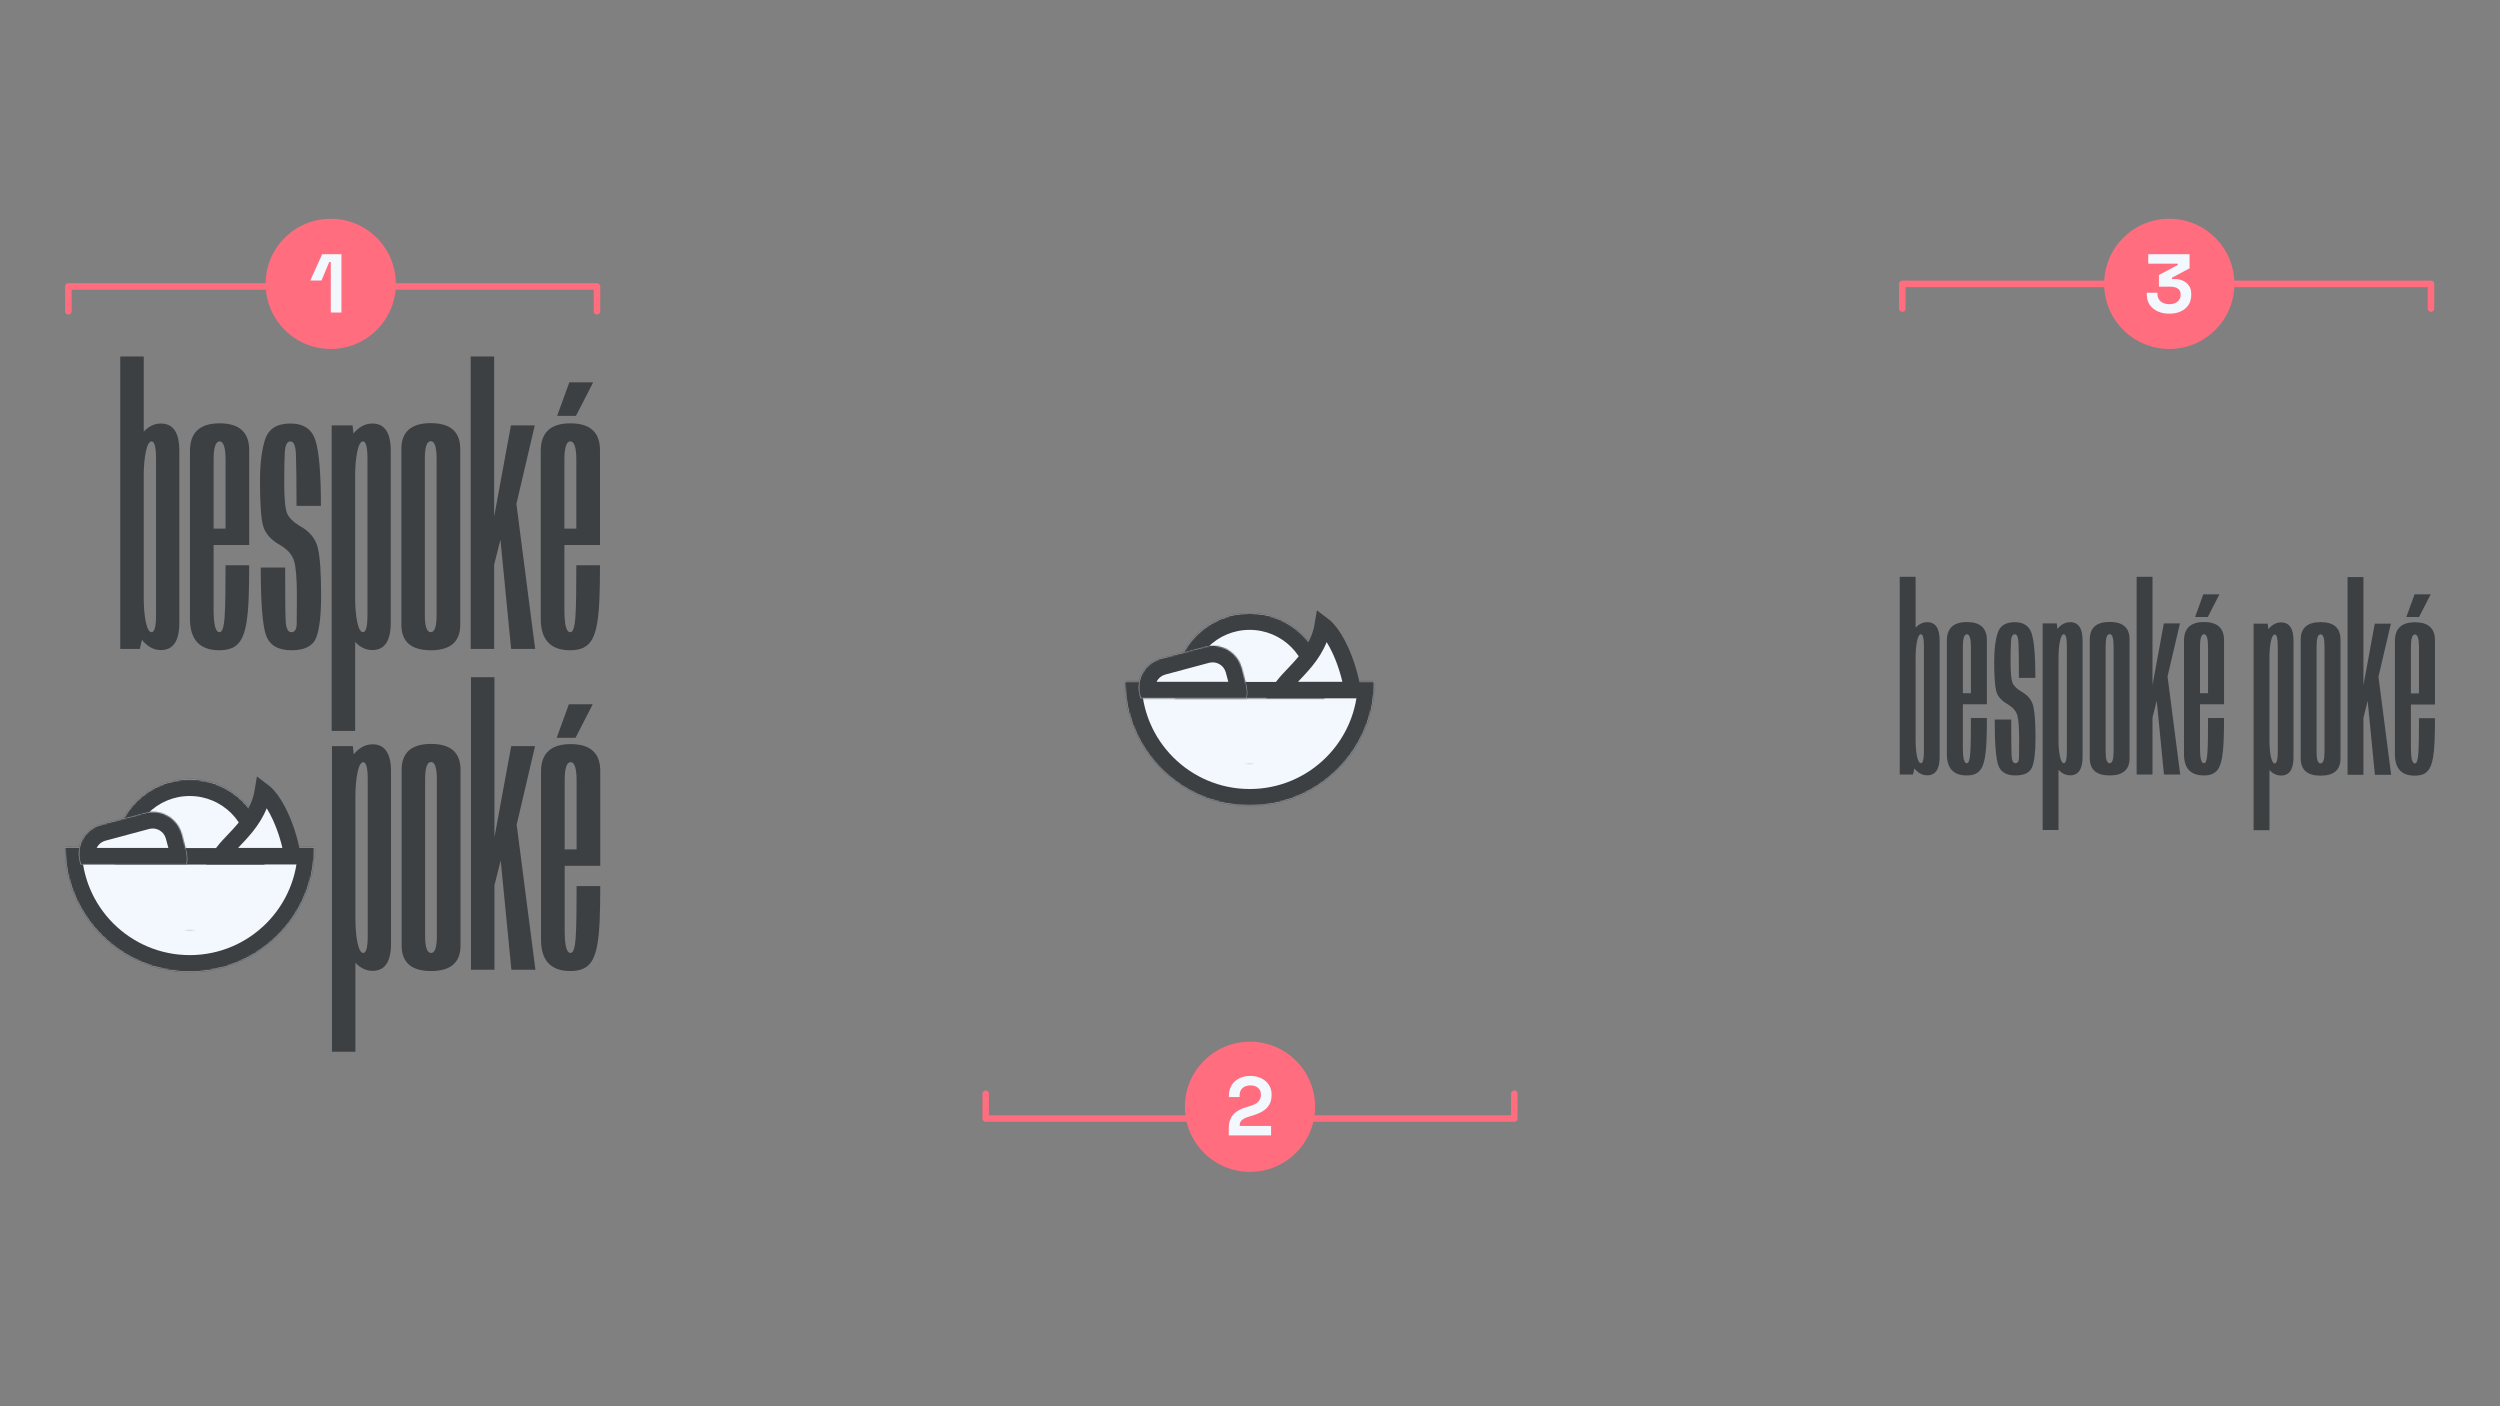 <svg width="1920" height="1080" viewBox="0 0 1920 1080" fill="none" xmlns="http://www.w3.org/2000/svg">
<rect x="0" y="0" width="1920" height="1080" fill="#808080" stroke="none"/>
<path d="M1459 594.864V443H1471.19V586.159L1469.16 594.864H1459ZM1480.09 595.445C1476.22 595.445 1472.8 593.51 1469.83 589.641C1466.93 585.772 1465.48 580.677 1465.48 574.358L1471.19 568.457C1471.19 573.165 1471.54 577.292 1472.25 580.839C1473.03 584.385 1474.03 586.159 1475.25 586.159C1476.8 586.159 1477.57 583.225 1477.57 577.356C1477.57 571.424 1477.57 557.849 1477.57 536.634C1477.57 515.547 1477.57 502.037 1477.57 496.104C1477.57 490.107 1476.8 487.108 1475.25 487.108C1474.03 487.108 1473.03 488.914 1472.25 492.525C1471.54 496.136 1471.19 500.199 1471.19 504.713L1465.48 498.909C1465.48 492.59 1466.93 487.495 1469.83 483.626C1472.8 479.757 1476.22 477.822 1480.09 477.822C1486.47 477.822 1489.66 482.53 1489.66 491.945C1489.66 501.295 1489.66 516.191 1489.66 536.634C1489.66 557.011 1489.66 571.907 1489.66 581.322C1489.66 590.737 1486.47 595.445 1480.09 595.445Z" fill="#3C4043"/>
<path d="M1510.46 595.541C1500.28 595.541 1495.18 590.092 1495.18 579.194C1495.18 568.296 1495.18 554.174 1495.18 536.827C1495.18 516.449 1495.18 501.521 1495.18 492.042C1495.18 482.498 1500.31 477.726 1510.56 477.726C1520.81 477.726 1525.94 482.369 1525.94 491.655C1525.94 500.941 1525.94 515.901 1525.94 536.537C1525.94 538.02 1525.94 539.471 1525.94 540.89H1506.11V532.377H1514.72L1513.66 534.022C1513.66 515.45 1513.66 503.004 1513.66 496.684C1513.66 490.3 1512.62 487.108 1510.56 487.108C1508.5 487.108 1507.47 490.3 1507.47 496.684C1507.47 503.004 1507.47 516.224 1507.47 536.343C1507.47 554.012 1507.47 566.748 1507.47 574.551C1507.47 582.29 1508.47 586.159 1510.46 586.159V595.541ZM1510.46 586.159C1511.24 586.159 1511.82 585.546 1512.21 584.321C1512.66 583.031 1512.98 581 1513.17 578.227C1513.37 575.454 1513.5 571.875 1513.56 567.49C1513.62 563.04 1513.66 557.688 1513.66 551.433H1525.94C1525.94 558.14 1525.84 563.943 1525.65 568.844C1525.46 573.745 1525.07 577.937 1524.49 581.419C1523.91 584.837 1523.07 587.577 1521.98 589.641C1520.88 591.704 1519.36 593.22 1517.43 594.187C1515.56 595.09 1513.24 595.541 1510.46 595.541L1509.69 591.285L1510.46 586.159Z" fill="#3C4043"/>
<path d="M1547.89 595.541C1540.99 595.541 1536.61 592.994 1534.74 587.9C1532.87 582.805 1531.93 571.037 1531.93 552.594H1544.61C1544.61 567.168 1544.7 576.421 1544.9 580.355C1545.09 584.224 1546.06 586.159 1547.8 586.159C1549.6 586.159 1550.54 584.708 1550.6 581.806C1550.67 578.904 1550.7 574.197 1550.7 567.683C1550.7 558.526 1550.22 552.368 1549.25 549.208C1548.28 545.984 1545.89 543.243 1542.09 540.986C1537.12 538.213 1534.13 534.796 1533.09 530.733C1532.06 526.67 1531.55 519.093 1531.55 508.002C1531.55 498.651 1532.45 491.3 1534.26 485.948C1536.06 480.531 1540.41 477.822 1547.31 477.822C1554.21 477.822 1558.57 480.789 1560.37 486.721C1562.24 492.654 1563.18 503.939 1563.18 520.577H1550.51C1550.51 507.808 1550.41 499.038 1550.22 494.266C1550.09 489.494 1549.12 487.108 1547.31 487.108C1545.57 487.108 1544.61 489.075 1544.41 493.009C1544.22 496.942 1544.12 502.037 1544.12 508.292C1544.12 516.546 1544.61 521.898 1545.57 524.349C1546.54 526.735 1548.86 529.024 1552.54 531.217C1557.5 533.99 1560.53 537.794 1561.63 542.631C1562.73 547.403 1563.27 555.496 1563.27 566.91C1563.27 577.485 1562.4 584.901 1560.66 589.157C1558.92 593.413 1554.66 595.541 1547.89 595.541Z" fill="#3C4043"/>
<path d="M1568.76 637.425V478.79H1579.6L1580.95 490.687V637.425H1568.76ZM1589.85 595.445C1585.98 595.445 1582.56 593.51 1579.6 589.641C1576.7 585.772 1575.25 580.677 1575.25 574.358L1580.95 568.457C1580.95 573.165 1581.31 577.292 1582.02 580.839C1582.79 584.385 1583.79 586.159 1585.02 586.159C1586.56 586.159 1587.34 583.225 1587.34 577.356C1587.34 571.424 1587.34 557.849 1587.34 536.634C1587.34 515.547 1587.34 502.037 1587.34 496.104C1587.34 490.107 1586.56 487.108 1585.02 487.108C1583.79 487.108 1582.79 488.914 1582.02 492.525C1581.31 496.136 1580.95 500.199 1580.95 504.713L1575.25 498.909C1575.25 492.59 1576.7 487.495 1579.6 483.626C1582.56 479.757 1585.98 477.822 1589.85 477.822C1596.24 477.822 1599.43 482.53 1599.43 491.945C1599.43 501.295 1599.43 516.191 1599.43 536.634C1599.43 557.011 1599.43 571.907 1599.43 581.322C1599.43 590.737 1596.24 595.445 1589.85 595.445Z" fill="#3C4043"/>
<path d="M1620.23 595.541C1610.04 595.541 1604.95 591.124 1604.95 582.29C1604.95 573.39 1604.95 558.204 1604.95 536.73C1604.95 515.192 1604.95 499.973 1604.95 491.074C1604.95 482.111 1610.04 477.629 1620.23 477.629C1630.42 477.629 1635.51 482.111 1635.51 491.074C1635.51 499.973 1635.51 515.192 1635.51 536.73C1635.51 558.204 1635.51 573.39 1635.51 582.29C1635.51 591.124 1630.42 595.541 1620.23 595.541ZM1620.23 586.159C1622.23 586.159 1623.23 583.225 1623.23 577.356C1623.23 571.424 1623.23 557.882 1623.23 536.73C1623.23 515.579 1623.23 502.005 1623.23 496.007C1623.23 490.01 1622.23 487.012 1620.23 487.012C1618.17 487.012 1617.13 490.01 1617.13 496.007C1617.13 502.005 1617.13 515.579 1617.13 536.73C1617.13 557.882 1617.13 571.424 1617.13 577.356C1617.13 583.225 1618.17 586.159 1620.23 586.159Z" fill="#3C4043"/>
<path d="M1640.93 594.864V443H1653.12V535.183L1651.67 534.022L1661.83 478.79H1674.21L1663.95 522.608L1664.54 518.545L1674.4 594.864H1661.92L1655.44 528.605L1658.83 528.412L1652.83 552.207L1653.12 544.372V594.864H1640.93Z" fill="#3C4043"/>
<path d="M1692.59 595.541C1682.4 595.541 1677.3 590.092 1677.3 579.194C1677.3 568.296 1677.3 554.174 1677.3 536.827C1677.3 516.449 1677.3 501.521 1677.3 492.042C1677.3 482.498 1682.43 477.726 1692.68 477.726C1702.94 477.726 1708.06 482.369 1708.06 491.655C1708.06 500.941 1708.06 515.901 1708.06 536.537C1708.06 538.02 1708.06 539.471 1708.06 540.89H1688.23V532.377H1696.84L1695.78 534.022C1695.78 515.45 1695.78 503.004 1695.78 496.684C1695.78 490.3 1694.75 487.108 1692.68 487.108C1690.62 487.108 1689.59 490.3 1689.59 496.684C1689.59 503.004 1689.59 516.224 1689.59 536.343C1689.59 554.012 1689.59 566.748 1689.59 574.551C1689.59 582.29 1690.59 586.159 1692.59 586.159V595.541ZM1692.59 586.159C1693.36 586.159 1693.94 585.546 1694.33 584.321C1694.78 583.031 1695.1 581 1695.29 578.227C1695.49 575.454 1695.62 571.875 1695.68 567.49C1695.75 563.04 1695.78 557.688 1695.78 551.433H1708.06C1708.06 558.14 1707.97 563.943 1707.77 568.844C1707.58 573.745 1707.19 577.937 1706.61 581.419C1706.03 584.837 1705.19 587.577 1704.1 589.641C1703 591.704 1701.49 593.22 1699.55 594.187C1697.68 595.09 1695.36 595.541 1692.59 595.541L1691.81 591.285L1692.59 586.159ZM1685.82 473.853L1692.14 456.436H1704.53L1695.59 473.853H1685.82Z" fill="#3C4043"/>
<path d="M1854.4 456.436L1848.07 473.853H1857.85L1866.79 456.436H1854.4Z" fill="#3C4043"/>
<path d="M1730.76 637.594V478.959H1741.59L1742.95 490.857V637.594H1730.76ZM1751.85 595.614C1747.98 595.614 1744.56 593.679 1741.59 589.81C1738.69 585.941 1737.24 580.847 1737.24 574.527L1742.95 568.627C1742.95 573.334 1743.3 577.461 1744.01 581.008C1744.79 584.555 1745.78 586.328 1747.01 586.328C1748.56 586.328 1749.33 583.394 1749.33 577.526C1749.33 571.593 1749.33 558.019 1749.33 536.803C1749.33 515.716 1749.33 502.206 1749.33 496.273C1749.33 490.276 1748.56 487.278 1747.01 487.278C1745.78 487.278 1744.79 489.083 1744.01 492.694C1743.3 496.306 1742.95 500.368 1742.95 504.882L1737.24 499.079C1737.24 492.759 1738.69 487.665 1741.59 483.795C1744.56 479.926 1747.98 477.992 1751.85 477.992C1758.23 477.992 1761.42 482.699 1761.42 492.114C1761.42 501.465 1761.42 516.361 1761.42 536.803C1761.42 557.18 1761.42 572.077 1761.42 581.492C1761.42 590.907 1758.23 595.614 1751.85 595.614Z" fill="#3C4043"/>
<path d="M1782.22 595.711C1772.04 595.711 1766.94 591.293 1766.94 582.459C1766.94 573.56 1766.94 558.373 1766.94 536.9C1766.94 515.361 1766.94 500.143 1766.94 491.244C1766.94 482.28 1772.04 477.798 1782.22 477.798C1792.41 477.798 1797.51 482.28 1797.51 491.244C1797.51 500.143 1797.51 515.361 1797.51 536.9C1797.51 558.373 1797.51 573.56 1797.51 582.459C1797.51 591.293 1792.41 595.711 1782.22 595.711ZM1782.22 586.328C1784.22 586.328 1785.22 583.394 1785.22 577.526C1785.22 571.593 1785.22 558.051 1785.22 536.9C1785.22 515.748 1785.22 502.174 1785.22 496.177C1785.22 490.18 1784.22 487.181 1782.22 487.181C1780.16 487.181 1779.13 490.18 1779.13 496.177C1779.13 502.174 1779.13 515.748 1779.13 536.9C1779.13 558.051 1779.13 571.593 1779.13 577.526C1779.13 583.394 1780.16 586.328 1782.22 586.328Z" fill="#3C4043"/>
<path d="M1802.93 595.034V443.169H1815.12V535.352L1813.67 534.191L1823.82 478.959H1836.2L1825.95 522.777L1826.53 518.715L1836.4 595.034H1823.92L1817.44 528.774L1820.82 528.581L1814.83 552.376L1815.12 544.541V595.034H1802.93Z" fill="#3C4043"/>
<path d="M1854.58 595.711C1844.39 595.711 1839.3 590.262 1839.3 579.364C1839.3 568.465 1839.3 554.343 1839.3 536.996C1839.3 516.619 1839.3 501.69 1839.3 492.211C1839.3 482.667 1844.43 477.895 1854.68 477.895C1864.93 477.895 1870.06 482.538 1870.06 491.824C1870.06 501.11 1870.06 516.071 1870.06 536.706C1870.06 538.189 1870.06 539.64 1870.06 541.059H1850.23V532.547H1858.84L1857.77 534.191C1857.77 515.619 1857.77 503.173 1857.77 496.854C1857.77 490.47 1856.74 487.278 1854.68 487.278C1852.61 487.278 1851.58 490.47 1851.58 496.854C1851.58 503.173 1851.58 516.393 1851.58 536.513C1851.58 554.182 1851.58 566.918 1851.58 574.721C1851.58 582.459 1852.58 586.328 1854.58 586.328V595.711ZM1854.58 586.328C1855.36 586.328 1855.94 585.715 1856.32 584.49C1856.77 583.2 1857.1 581.169 1857.29 578.396C1857.48 575.623 1857.61 572.044 1857.68 567.659C1857.74 563.21 1857.77 557.857 1857.77 551.602H1870.06C1870.06 558.309 1869.96 564.113 1869.77 569.014C1869.57 573.914 1869.19 578.106 1868.61 581.588C1868.03 585.006 1867.19 587.747 1866.09 589.81C1865 591.874 1863.48 593.389 1861.55 594.357C1859.68 595.259 1857.35 595.711 1854.58 595.711L1853.81 591.455L1854.58 586.328Z" fill="#3C4043"/>
<mask id="path-3-inside-1_3529_16011" fill="white">
<path fill-rule="evenodd" clip-rule="evenodd" d="M864 523.235C864.172 575.981 906.984 618.688 959.771 618.688C1012.56 618.688 1055.37 575.981 1055.54 523.235H864Z"/>
</mask>
<path fill-rule="evenodd" clip-rule="evenodd" d="M864 523.235C864.172 575.981 906.984 618.688 959.771 618.688C1012.56 618.688 1055.37 575.981 1055.54 523.235H864Z" fill="#F3F7FE"/>
<path d="M864 523.235V510.508H851.231L851.273 523.276L864 523.235ZM1055.54 523.235L1068.27 523.276L1068.31 510.508H1055.54V523.235ZM959.771 605.961C913.999 605.961 876.876 568.929 876.727 523.193L851.273 523.276C851.467 583.033 899.969 631.415 959.771 631.415V605.961ZM1042.81 523.193C1042.67 568.929 1005.54 605.961 959.771 605.961V631.415C1019.57 631.415 1068.07 583.033 1068.27 523.276L1042.81 523.193ZM1055.54 510.508H864V535.962H1055.54V510.508Z" fill="#3C4043" mask="url(#path-3-inside-1_3529_16011)"/>
<mask id="path-5-inside-2_3529_16011" fill="white">
<path fill-rule="evenodd" clip-rule="evenodd" d="M1017.14 536.429C1017.46 533.967 1017.63 531.457 1017.63 528.908C1017.63 496.926 991.702 471 959.721 471C927.739 471 901.812 496.926 901.812 528.908C901.812 531.457 901.977 533.967 902.296 536.429H1017.14ZM964.074 586.655H955.367C956.805 586.762 958.256 586.816 959.721 586.816C961.185 586.816 962.637 586.762 964.074 586.655Z"/>
</mask>
<path fill-rule="evenodd" clip-rule="evenodd" d="M1017.14 536.429C1017.46 533.967 1017.63 531.457 1017.63 528.908C1017.63 496.926 991.702 471 959.721 471C927.739 471 901.812 496.926 901.812 528.908C901.812 531.457 901.977 533.967 902.296 536.429H1017.14ZM964.074 586.655H955.367C956.805 586.762 958.256 586.816 959.721 586.816C961.185 586.816 962.637 586.762 964.074 586.655Z" fill="#F3F7FE"/>
<path d="M1017.14 536.429V549.156H1028.33L1029.77 538.065L1017.14 536.429ZM902.296 536.429L889.675 538.065L891.113 549.156H902.296V536.429ZM964.074 586.655L965.017 599.347L964.074 573.928V586.655ZM955.367 586.655V573.928L954.424 599.347L955.367 586.655ZM1004.9 528.908C1004.9 530.908 1004.77 532.872 1004.52 534.792L1029.77 538.065C1030.16 535.062 1030.36 532.006 1030.36 528.908H1004.9ZM959.721 483.727C984.673 483.727 1004.9 503.955 1004.9 528.908H1030.36C1030.36 489.897 998.731 458.273 959.721 458.273V483.727ZM914.54 528.908C914.54 503.955 934.768 483.727 959.721 483.727V458.273C920.71 458.273 889.085 489.897 889.085 528.908H914.54ZM914.918 534.792C914.669 532.872 914.54 530.908 914.54 528.908H889.085C889.085 532.006 889.286 535.062 889.675 538.065L914.918 534.792ZM902.296 549.156H1017.14V523.702H902.296V549.156ZM964.074 573.928H955.367V599.382H964.074V573.928ZM959.721 574.089C958.571 574.089 957.434 574.047 956.311 573.963L954.424 599.347C956.175 599.477 957.941 599.543 959.721 599.543V574.089ZM963.131 573.963C962.007 574.047 960.87 574.089 959.721 574.089V599.543C961.5 599.543 963.266 599.477 965.017 599.347L963.131 573.963Z" fill="#3C4043" mask="url(#path-5-inside-2_3529_16011)"/>
<path d="M983.461 529.969C984.051 528.95 984.784 527.87 985.67 526.709C987.812 523.904 990.379 521.2 993.349 518.071C994.618 516.734 995.961 515.319 997.375 513.785C1005.02 505.504 1013.5 494.99 1015.95 480.083C1016.99 480.864 1018.1 481.874 1019.28 483.154C1022.87 487.06 1026.33 492.713 1029.36 499.287C1034.15 509.68 1037.4 521.331 1038.58 529.969H1038.57H1038.43H1038.3H1038.17H1038.03H1037.9H1037.77H1037.63H1037.5H1037.36H1037.23H1037.1H1036.96H1036.83H1036.69H1036.55H1036.42H1036.28H1036.15H1036.01H1035.88H1035.74H1035.6H1035.47H1035.33H1035.19H1035.06H1034.92H1034.78H1034.64H1034.51H1034.37H1034.23H1034.09H1033.95H1033.81H1033.68H1033.54H1033.4H1033.26H1033.12H1032.98H1032.84H1032.7H1032.56H1032.42H1032.28H1032.14H1032H1031.86H1031.72H1031.58H1031.44H1031.3H1031.15H1031.01H1030.87H1030.73H1030.59H1030.45H1030.3H1030.16H1030.02H1029.88H1029.74H1029.59H1029.45H1029.31H1029.17H1029.02H1028.88H1028.74H1028.59H1028.45H1028.31H1028.16H1028.02H1027.87H1027.73H1027.59H1027.44H1027.3H1027.15H1027.01H1026.86H1026.72H1026.57H1026.43H1026.28H1026.14H1025.99H1025.85H1025.7H1025.56H1025.41H1025.27H1025.12H1024.98H1024.83H1024.68H1024.54H1024.39H1024.25H1024.1H1023.95H1023.81H1023.66H1023.51H1023.37H1023.22H1023.07H1022.93H1022.78H1022.63H1022.49H1022.34H1022.19H1022.04H1021.9H1021.75H1021.6H1021.45H1021.31H1021.16H1021.01H1020.86H1020.72H1020.57H1020.42H1020.27H1020.12H1019.98H1019.83H1019.68H1019.53H1019.38H1019.24H1019.09H1018.94H1018.79H1018.64H1018.49H1018.34H1018.2H1018.05H1017.9H1017.75H1017.6H1017.45H1017.3H1017.16H1017.01H1016.86H1016.71H1016.56H1016.41H1016.26H1016.11H1015.96H1015.82H1015.67H1015.52H1015.37H1015.22H1015.07H1014.92H1014.77H1014.62H1014.47H1014.32H1014.18H1014.03H1013.88H1013.73H1013.58H1013.43H1013.28H1013.13H1012.98H1012.83H1012.68H1012.53H1012.39H1012.24H1012.09H1011.94H1011.79H1011.64H1011.49H1011.34H1011.19H1011.04H1010.89H1010.75H1010.6H1010.45H1010.3H1010.15H1010H1009.85H1009.7H1009.55H1009.41H1009.26H1009.11H1008.96H1008.81H1008.66H1008.51H1008.36H1008.22H1008.07H1007.92H1007.77H1007.62H1007.47H1007.32H1007.18H1007.03H1006.88H1006.73H1006.58H1006.44H1006.29H1006.14H1005.99H1005.84H1005.7H1005.55H1005.4H1005.25H1005.1H1004.96H1004.81H1004.66H1004.51H1004.37H1004.22H1004.07H1003.93H1003.78H1003.63H1003.48H1003.34H1003.19H1003.04H1002.9H1002.75H1002.6H1002.46H1002.31H1002.17H1002.02H1001.87H1001.73H1001.58H1001.44H1001.29H1001.14H1001H1000.85H1000.71H1000.56H1000.42H1000.27H1000.13H999.981H999.836H999.691H999.546H999.402H999.257H999.113H998.968H998.824H998.68H998.536H998.392H998.248H998.105H997.961H997.817H997.674H997.531H997.388H997.245H997.102H996.959H996.816H996.674H996.531H996.389H996.247H996.104H995.962H995.821H995.679H995.537H995.396H995.254H995.113H994.972H994.831H994.69H994.55H994.409H994.269H994.128H993.988H993.848H993.708H993.568H993.429H993.289H993.15H993.011H992.872H992.733H992.594H992.456H992.317H992.179H992.041H991.903H991.765H991.627H991.49H991.352H991.215H991.078H990.941H990.805H990.668H990.532H990.395H990.259H990.123H989.988H989.852H989.717H989.582H989.446H989.312H989.177H989.042H988.908H988.774H988.64H988.506H988.372H988.239H988.106H987.973H987.84H987.707H987.574H987.442H987.31H987.178H987.046H986.915H986.783H986.652H986.521H986.39H986.26H986.129H985.999H985.869H985.739H985.609H985.48H985.351H985.222H985.093H984.964H984.836H984.708H984.58H984.452H984.325H984.197H984.07H983.943H983.817H983.69H983.564H983.461Z" fill="#F3F7FE" stroke="#3C4043" stroke-width="12.727"/>
<mask id="path-8-inside-3_3529_16011" fill="white">
<path fill-rule="evenodd" clip-rule="evenodd" d="M891.668 505.757C879.301 509.071 871.963 521.782 875.276 534.148L875.861 536.333H957.508C958.156 532.988 958.074 529.449 957.133 525.937L953.703 513.134C950.389 500.768 937.678 493.429 925.311 496.742L891.668 505.757Z"/>
</mask>
<path fill-rule="evenodd" clip-rule="evenodd" d="M891.668 505.757C879.301 509.071 871.963 521.782 875.276 534.148L875.861 536.333H957.508C958.156 532.988 958.074 529.449 957.133 525.937L953.703 513.134C950.389 500.768 937.678 493.429 925.311 496.742L891.668 505.757Z" fill="#F3F7FE"/>
<path d="M875.276 534.148L887.57 530.854H887.57L875.276 534.148ZM891.668 505.757L888.374 493.464H888.374L891.668 505.757ZM875.861 536.333L863.568 539.627L866.096 549.06H875.861V536.333ZM957.508 536.333V549.06H968.005L970.002 538.755L957.508 536.333ZM957.133 525.937L969.427 522.643V522.643L957.133 525.937ZM953.703 513.134L941.409 516.428V516.428L953.703 513.134ZM925.311 496.742L928.605 509.036L925.311 496.742ZM887.57 530.854C886.075 525.277 889.385 519.545 894.962 518.051L888.374 493.464C869.218 498.597 857.85 518.286 862.983 537.442L887.57 530.854ZM888.155 533.039L887.57 530.854L862.983 537.442L863.568 539.627L888.155 533.039ZM875.861 549.06H957.508V523.606H875.861V549.06ZM944.84 529.231C945.27 530.837 945.302 532.421 945.013 533.911L970.002 538.755C971.01 533.556 970.878 528.061 969.427 522.643L944.84 529.231ZM941.409 516.428L944.84 529.231L969.427 522.643L965.996 509.84L941.409 516.428ZM928.605 509.036C934.182 507.541 939.915 510.851 941.409 516.428L965.996 509.84C960.863 490.684 941.173 479.316 922.017 484.449L928.605 509.036ZM894.962 518.051L928.605 509.036L922.017 484.449L888.374 493.464L894.962 518.051Z" fill="#3C4043" mask="url(#path-8-inside-3_3529_16011)"/>
<path d="M92.363 498.395V273.75H110.392V485.517L107.387 498.395H92.363ZM123.556 499.253C117.833 499.253 112.777 496.392 108.389 490.668C104.096 484.945 101.95 477.409 101.95 468.061L110.392 459.332C110.392 466.296 110.917 472.401 111.966 477.647C113.111 482.894 114.589 485.517 116.402 485.517C118.691 485.517 119.836 481.177 119.836 472.496C119.836 463.72 119.836 443.641 119.836 412.257C119.836 381.064 119.836 361.08 119.836 352.304C119.836 343.433 118.691 338.997 116.402 338.997C114.589 338.997 113.111 341.668 111.966 347.01C110.917 352.352 110.392 358.361 110.392 365.039L101.95 356.453C101.95 347.105 104.096 339.569 108.389 333.846C112.777 328.122 117.833 325.261 123.556 325.261C133 325.261 137.722 332.224 137.722 346.151C137.722 359.983 137.722 382.018 137.722 412.257C137.722 442.401 137.722 464.436 137.722 478.363C137.722 492.29 133 499.253 123.556 499.253Z" fill="#3C4043"/>
<path d="M168.492 499.397C153.42 499.397 145.884 491.336 145.884 475.215C145.884 459.094 145.884 438.203 145.884 412.543C145.884 382.4 145.884 360.317 145.884 346.294C145.884 332.176 153.468 325.117 168.635 325.117C183.802 325.117 191.386 331.986 191.386 345.722C191.386 359.458 191.386 381.589 191.386 412.114C191.386 414.308 191.386 416.454 191.386 418.553H162.053V405.961H174.788L173.214 408.394C173.214 380.921 173.214 362.511 173.214 353.162C173.214 343.719 171.687 338.997 168.635 338.997C165.582 338.997 164.056 343.719 164.056 353.162C164.056 362.511 164.056 382.066 164.056 411.828C164.056 437.965 164.056 456.805 164.056 468.347C164.056 479.794 165.535 485.517 168.492 485.517V499.397ZM168.492 485.517C169.637 485.517 170.495 484.611 171.067 482.799C171.735 480.891 172.212 477.886 172.498 473.784C172.784 469.682 172.975 464.388 173.071 457.902C173.166 451.32 173.214 443.402 173.214 434.149H191.386C191.386 444.07 191.243 452.655 190.956 459.905C190.67 467.154 190.098 473.355 189.239 478.506C188.381 483.562 187.141 487.616 185.519 490.668C183.898 493.721 181.656 495.962 178.794 497.393C176.028 498.729 172.594 499.397 168.492 499.397L167.347 493.101L168.492 485.517Z" fill="#3C4043"/>
<path d="M223.86 499.397C213.653 499.397 207.166 495.629 204.4 488.093C201.634 480.557 200.25 463.148 200.25 435.866H218.995C218.995 457.425 219.138 471.113 219.424 476.932C219.71 482.655 221.141 485.517 223.716 485.517C226.387 485.517 227.771 483.371 227.866 479.078C227.961 474.786 228.009 467.822 228.009 458.188C228.009 444.642 227.294 435.532 225.863 430.858C224.432 426.089 220.902 422.035 215.274 418.696C207.929 414.594 203.494 409.538 201.967 403.529C200.441 397.519 199.678 386.311 199.678 369.903C199.678 356.072 201.013 345.197 203.684 337.28C206.355 329.267 212.794 325.261 223.001 325.261C233.208 325.261 239.647 329.649 242.318 338.425C245.084 347.2 246.467 363.894 246.467 388.505H227.723C227.723 369.617 227.58 356.644 227.294 349.585C227.103 342.526 225.672 338.997 223.001 338.997C220.426 338.997 218.995 341.906 218.708 347.725C218.422 353.544 218.279 361.08 218.279 370.333C218.279 382.543 218.995 390.46 220.426 394.085C221.856 397.615 225.29 401.001 230.728 404.244C238.073 408.346 242.556 413.974 244.178 421.128C245.799 428.187 246.61 440.159 246.61 457.043C246.61 472.687 245.323 483.657 242.747 489.953C240.171 496.249 233.876 499.397 223.86 499.397Z" fill="#3C4043"/>
<path d="M254.733 561.353V326.691H270.758L272.762 344.291V561.353H254.733ZM285.925 499.253C280.202 499.253 275.146 496.392 270.758 490.668C266.466 484.945 264.319 477.409 264.319 468.061L272.762 459.332C272.762 466.296 273.286 472.401 274.335 477.647C275.48 482.894 276.959 485.517 278.771 485.517C281.061 485.517 282.205 481.177 282.205 472.496C282.205 463.72 282.205 443.641 282.205 412.257C282.205 381.064 282.205 361.08 282.205 352.304C282.205 343.433 281.061 338.997 278.771 338.997C276.959 338.997 275.48 341.668 274.335 347.01C273.286 352.352 272.762 358.361 272.762 365.039L264.319 356.453C264.319 347.105 266.466 339.569 270.758 333.846C275.146 328.122 280.202 325.261 285.925 325.261C295.369 325.261 300.091 332.224 300.091 346.151C300.091 359.983 300.091 382.018 300.091 412.257C300.091 442.401 300.091 464.436 300.091 478.363C300.091 492.29 295.369 499.253 285.925 499.253Z" fill="#3C4043"/>
<path d="M330.861 499.397C315.79 499.397 308.254 492.862 308.254 479.794C308.254 466.63 308.254 444.165 308.254 412.4C308.254 380.54 308.254 358.027 308.254 344.863C308.254 331.604 315.79 324.974 330.861 324.974C345.933 324.974 353.469 331.604 353.469 344.863C353.469 358.027 353.469 380.54 353.469 412.4C353.469 444.165 353.469 466.63 353.469 479.794C353.469 492.862 345.933 499.397 330.861 499.397ZM330.861 485.517C333.818 485.517 335.297 481.177 335.297 472.496C335.297 463.72 335.297 443.688 335.297 412.4C335.297 381.112 335.297 361.032 335.297 352.161C335.297 343.289 333.818 338.854 330.861 338.854C327.809 338.854 326.283 343.289 326.283 352.161C326.283 361.032 326.283 381.112 326.283 412.4C326.283 443.688 326.283 463.72 326.283 472.496C326.283 481.177 327.809 485.517 330.861 485.517Z" fill="#3C4043"/>
<path d="M361.488 498.395V273.75H379.517V410.111L377.371 408.394L392.395 326.691H410.71L395.543 391.51L396.402 385.5L410.996 498.395H392.538L382.951 400.381L387.959 400.095L379.088 435.294L379.517 423.704V498.395H361.488Z" fill="#3C4043"/>
<path d="M437.897 499.397C422.825 499.397 415.289 491.336 415.289 475.215C415.289 459.094 415.289 438.203 415.289 412.543C415.289 382.4 415.289 360.317 415.289 346.294C415.289 332.176 422.872 325.117 438.04 325.117C453.207 325.117 460.79 331.986 460.79 345.722C460.79 359.458 460.79 381.589 460.79 412.114C460.79 414.308 460.79 416.454 460.79 418.553H431.458V405.961H444.192L442.618 408.394C442.618 380.921 442.618 362.511 442.618 353.162C442.618 343.719 441.092 338.997 438.04 338.997C434.987 338.997 433.461 343.719 433.461 353.162C433.461 362.511 433.461 382.066 433.461 411.828C433.461 437.965 433.461 456.805 433.461 468.347C433.461 479.794 434.939 485.517 437.897 485.517V499.397ZM437.897 485.517C439.041 485.517 439.9 484.611 440.472 482.799C441.14 480.891 441.617 477.886 441.903 473.784C442.189 469.682 442.38 464.388 442.475 457.902C442.571 451.32 442.618 443.402 442.618 434.149H460.79C460.79 444.07 460.647 452.655 460.361 459.905C460.075 467.154 459.503 473.355 458.644 478.506C457.786 483.562 456.545 487.616 454.924 490.668C453.302 493.721 451.06 495.962 448.199 497.393C445.432 498.729 441.998 499.397 437.897 499.397L436.752 493.101L437.897 485.517ZM427.88 319.389L437.241 293.625H455.565L442.341 319.389H427.88Z" fill="#3C4043"/>
<path d="M436.888 540.892L427.527 566.656H441.988L455.212 540.892H436.888Z" fill="#3C4043"/>
<path d="M254.941 807.71V573.049H270.967L272.97 590.648V807.71H254.941ZM286.134 745.611C280.411 745.611 275.355 742.749 270.967 737.026C266.674 731.302 264.528 723.766 264.528 714.418L272.97 705.69C272.97 712.653 273.495 718.758 274.544 724.005C275.689 729.251 277.167 731.874 278.98 731.874C281.269 731.874 282.414 727.534 282.414 718.854C282.414 710.078 282.414 689.998 282.414 658.614C282.414 627.421 282.414 607.437 282.414 598.661C282.414 589.79 281.269 585.354 278.98 585.354C277.167 585.354 275.689 588.025 274.544 593.367C273.495 598.709 272.97 604.718 272.97 611.396L264.528 602.811C264.528 593.462 266.674 585.926 270.967 580.203C275.355 574.48 280.411 571.618 286.134 571.618C295.578 571.618 300.3 578.581 300.3 592.508C300.3 606.34 300.3 628.375 300.3 658.614C300.3 688.758 300.3 710.793 300.3 724.72C300.3 738.647 295.578 745.611 286.134 745.611Z" fill="#3C4043"/>
<path d="M331.07 745.754C315.998 745.754 308.462 739.22 308.462 726.151C308.462 712.987 308.462 690.523 308.462 658.757C308.462 626.897 308.462 604.385 308.462 591.221C308.462 577.961 315.998 571.332 331.07 571.332C346.142 571.332 353.678 577.961 353.678 591.221C353.678 604.385 353.678 626.897 353.678 658.757C353.678 690.523 353.678 712.987 353.678 726.151C353.678 739.22 346.142 745.754 331.07 745.754ZM331.07 731.874C334.027 731.874 335.506 727.534 335.506 718.854C335.506 710.078 335.506 690.046 335.506 658.757C335.506 627.469 335.506 607.389 335.506 598.518C335.506 589.647 334.027 585.211 331.07 585.211C328.018 585.211 326.491 589.647 326.491 598.518C326.491 607.389 326.491 627.469 326.491 658.757C326.491 690.046 326.491 710.078 326.491 718.854C326.491 727.534 328.018 731.874 331.07 731.874Z" fill="#3C4043"/>
<path d="M361.697 744.752V520.107H379.726V656.468L377.58 654.751L392.604 573.049H410.919L395.752 637.867L396.61 631.857L411.205 744.752H392.747L383.16 646.738L388.168 646.452L379.297 681.651L379.726 670.061V744.752H361.697Z" fill="#3C4043"/>
<path d="M438.105 745.754C423.034 745.754 415.498 737.693 415.498 721.572C415.498 705.451 415.498 684.561 415.498 658.9C415.498 628.757 415.498 606.674 415.498 592.651C415.498 578.534 423.081 571.475 438.248 571.475C453.416 571.475 460.999 578.343 460.999 592.079C460.999 605.815 460.999 627.946 460.999 658.471C460.999 660.665 460.999 662.811 460.999 664.91H431.666V652.318H444.401L442.827 654.751C442.827 627.278 442.827 608.868 442.827 599.52C442.827 590.076 441.301 585.354 438.248 585.354C435.196 585.354 433.67 590.076 433.67 599.52C433.67 608.868 433.67 628.423 433.67 658.185C433.67 684.322 433.67 703.162 433.67 714.704C433.67 726.151 435.148 731.874 438.105 731.874V745.754ZM438.105 731.874C439.25 731.874 440.108 730.968 440.681 729.156C441.349 727.248 441.826 724.243 442.112 720.141C442.398 716.04 442.589 710.745 442.684 704.259C442.779 697.677 442.827 689.759 442.827 680.506H460.999C460.999 690.427 460.856 699.012 460.57 706.262C460.284 713.512 459.711 719.712 458.853 724.863C457.994 729.919 456.754 733.973 455.133 737.026C453.511 740.078 451.269 742.32 448.408 743.751C445.641 745.086 442.207 745.754 438.105 745.754L436.961 739.458L438.105 731.874Z" fill="#3C4043"/>
<mask id="path-12-inside-4_3529_16011" fill="white">
<path fill-rule="evenodd" clip-rule="evenodd" d="M50 650.826C50.172 703.556 92.97 746.248 145.739 746.248C198.509 746.248 241.307 703.556 241.478 650.826H50Z"/>
</mask>
<path fill-rule="evenodd" clip-rule="evenodd" d="M50 650.826C50.172 703.556 92.97 746.248 145.739 746.248C198.509 746.248 241.307 703.556 241.478 650.826H50Z" fill="#F3F7FE"/>
<path d="M50 650.826V638.104H37.236L37.277 650.868L50 650.826ZM241.478 650.826L254.201 650.868L254.243 638.104H241.478V650.826ZM145.739 733.525C99.983 733.525 62.871 696.506 62.723 650.785L37.277 650.868C37.471 710.605 85.957 758.971 145.739 758.971V733.525ZM228.756 650.785C228.607 696.506 191.496 733.525 145.739 733.525V758.971C205.521 758.971 254.007 710.605 254.201 650.868L228.756 650.785ZM241.478 638.104H50V663.549H241.478V638.104Z" fill="#3C4043" mask="url(#path-12-inside-4_3529_16011)"/>
<mask id="path-14-inside-5_3529_16011" fill="white">
<path fill-rule="evenodd" clip-rule="evenodd" d="M203.095 664.016C203.414 661.555 203.579 659.046 203.579 656.498C203.579 624.527 177.661 598.609 145.69 598.609C113.719 598.609 87.801 624.527 87.801 656.498C87.801 659.046 87.965 661.555 88.284 664.016H203.095ZM150.042 714.226H141.338C142.775 714.333 144.226 714.387 145.69 714.387C147.154 714.387 148.605 714.333 150.042 714.226Z"/>
</mask>
<path fill-rule="evenodd" clip-rule="evenodd" d="M203.095 664.016C203.414 661.555 203.579 659.046 203.579 656.498C203.579 624.527 177.661 598.609 145.69 598.609C113.719 598.609 87.801 624.527 87.801 656.498C87.801 659.046 87.965 661.555 88.284 664.016H203.095ZM150.042 714.226H141.338C142.775 714.333 144.226 714.387 145.69 714.387C147.154 714.387 148.605 714.333 150.042 714.226Z" fill="#F3F7FE"/>
<path d="M203.095 664.016V676.739H214.275L215.713 665.652L203.095 664.016ZM88.284 664.016L75.667 665.652L77.105 676.739H88.284V664.016ZM150.042 714.226L150.985 726.914L150.042 701.503V714.226ZM141.338 714.226V701.503L140.395 726.914L141.338 714.226ZM190.856 656.498C190.856 658.497 190.727 660.46 190.478 662.38L215.713 665.652C216.102 662.65 216.302 659.594 216.302 656.498H190.856ZM145.69 611.332C170.635 611.332 190.856 631.554 190.856 656.498H216.302C216.302 617.5 184.688 585.886 145.69 585.886V611.332ZM100.524 656.498C100.524 631.554 120.745 611.332 145.69 611.332V585.886C106.692 585.886 75.078 617.5 75.078 656.498H100.524ZM100.902 662.38C100.653 660.46 100.524 658.497 100.524 656.498H75.078C75.078 659.594 75.278 662.65 75.667 665.652L100.902 662.38ZM88.284 676.739H203.095V651.293H88.284V676.739ZM150.042 701.503H141.338V726.949H150.042V701.503ZM145.69 701.664C144.541 701.664 143.404 701.622 142.281 701.538L140.395 726.914C142.145 727.044 143.911 727.11 145.69 727.11V701.664ZM149.099 701.538C147.976 701.622 146.839 701.664 145.69 701.664V727.11C147.469 727.11 149.235 727.044 150.985 726.914L149.099 701.538Z" fill="#3C4043" mask="url(#path-14-inside-5_3529_16011)"/>
<path d="M169.423 657.559C170.013 656.54 170.745 655.46 171.631 654.3C173.773 651.495 176.339 648.792 179.307 645.664C180.576 644.328 181.919 642.913 183.333 641.38C190.971 633.102 199.453 622.591 201.899 607.689C202.941 608.47 204.053 609.48 205.229 610.759C208.821 614.664 212.278 620.315 215.306 626.887C220.093 637.276 223.343 648.924 224.523 657.559H224.51H224.378H224.245H224.111H223.978H223.844H223.711H223.577H223.443H223.309H223.174H223.04H222.905H222.77H222.635H222.499H222.364H222.228H222.093H221.957H221.82H221.684H221.548H221.411H221.274H221.137H221H220.863H220.726H220.588H220.45H220.312H220.174H220.036H219.898H219.759H219.621H219.482H219.343H219.204H219.065H218.925H218.786H218.646H218.506H218.367H218.226H218.086H217.946H217.805H217.665H217.524H217.383H217.242H217.101H216.96H216.818H216.677H216.535H216.393H216.252H216.11H215.967H215.825H215.683H215.54H215.398H215.255H215.112H214.969H214.826H214.683H214.54H214.396H214.253H214.109H213.965H213.821H213.678H213.533H213.389H213.245H213.101H212.956H212.812H212.667H212.522H212.377H212.233H212.088H211.942H211.797H211.652H211.507H211.361H211.215H211.07H210.924H210.778H210.632H210.486H210.34H210.194H210.048H209.902H209.755H209.609H209.462H209.316H209.169H209.022H208.876H208.729H208.582H208.435H208.288H208.14H207.993H207.846H207.699H207.551H207.404H207.256H207.109H206.961H206.813H206.666H206.518H206.37H206.222H206.074H205.926H205.778H205.63H205.482H205.334H205.186H205.037H204.889H204.741H204.592H204.444H204.295H204.147H203.998H203.85H203.701H203.553H203.404H203.255H203.106H202.958H202.809H202.66H202.511H202.362H202.214H202.065H201.916H201.767H201.618H201.469H201.32H201.171H201.022H200.873H200.724H200.575H200.426H200.277H200.127H199.978H199.829H199.68H199.531H199.382H199.233H199.084H198.935H198.785H198.636H198.487H198.338H198.189H198.04H197.891H197.742H197.593H197.444H197.295H197.146H196.997H196.848H196.699H196.55H196.401H196.252H196.103H195.954H195.805H195.656H195.508H195.359H195.21H195.061H194.913H194.764H194.615H194.467H194.318H194.169H194.021H193.872H193.724H193.576H193.427H193.279H193.131H192.982H192.834H192.686H192.538H192.39H192.242H192.094H191.946H191.798H191.65H191.503H191.355H191.207H191.06H190.912H190.765H190.617H190.47H190.323H190.175H190.028H189.881H189.734H189.587H189.44H189.293H189.147H189H188.853H188.707H188.56H188.414H188.268H188.121H187.975H187.829H187.683H187.537H187.391H187.245H187.1H186.954H186.809H186.663H186.518H186.373H186.228H186.082H185.938H185.793H185.648H185.503H185.359H185.214H185.07H184.925H184.781H184.637H184.493H184.349H184.206H184.062H183.918H183.775H183.632H183.488H183.345H183.202H183.059H182.917H182.774H182.631H182.489H182.347H182.204H182.062H181.92H181.779H181.637H181.495H181.354H181.213H181.071H180.93H180.789H180.649H180.508H180.367H180.227H180.087H179.947H179.807H179.667H179.527H179.388H179.248H179.109H178.97H178.831H178.692H178.553H178.415H178.276H178.138H178H177.862H177.724H177.587H177.449H177.312H177.175H177.038H176.901H176.764H176.628H176.491H176.355H176.219H176.083H175.948H175.812H175.677H175.542H175.407H175.272H175.137H175.003H174.868H174.734H174.6H174.466H174.333H174.199H174.066H173.933H173.8H173.668H173.535H173.403H173.271H173.139H173.007H172.875H172.744H172.613H172.482H172.351H172.221H172.09H171.96H171.83H171.7H171.571H171.441H171.312H171.183H171.055H170.926H170.798H170.67H170.542H170.414H170.286H170.159H170.032H169.905H169.779H169.652H169.526H169.423Z" fill="#F3F7FE" stroke="#3C4043" stroke-width="12.723"/>
<mask id="path-17-inside-6_3529_16011" fill="white">
<path fill-rule="evenodd" clip-rule="evenodd" d="M77.656 633.355C65.294 636.667 57.958 649.374 61.27 661.737L61.855 663.92H143.475C144.123 660.577 144.041 657.039 143.1 653.528L139.671 640.729C136.358 628.367 123.651 621.03 111.289 624.343L77.656 633.355Z"/>
</mask>
<path fill-rule="evenodd" clip-rule="evenodd" d="M77.656 633.355C65.294 636.667 57.958 649.374 61.27 661.737L61.855 663.92H143.475C144.123 660.577 144.041 657.039 143.1 653.528L139.671 640.729C136.358 628.367 123.651 621.03 111.289 624.343L77.656 633.355Z" fill="#F3F7FE"/>
<path d="M61.27 661.737L73.559 658.444H73.559L61.27 661.737ZM77.656 633.355L80.949 645.644L77.656 633.355ZM61.855 663.92L49.566 667.213L52.093 676.643H61.855V663.92ZM143.475 663.92V676.643H153.968L155.965 666.342L143.475 663.92ZM143.1 653.528L130.811 656.821V656.821L143.1 653.528ZM139.671 640.729L151.96 637.436V637.436L139.671 640.729ZM111.289 624.343L107.996 612.054L111.289 624.343ZM73.559 658.444C72.066 652.869 75.374 647.138 80.949 645.644L74.363 621.065C55.214 626.196 43.849 645.88 48.981 665.03L73.559 658.444ZM74.144 660.627L73.559 658.444L48.981 665.03L49.566 667.213L74.144 660.627ZM61.855 676.643H143.475V651.197H61.855V676.643ZM130.811 656.821C131.241 658.426 131.273 660.01 130.984 661.499L155.965 666.342C156.973 661.144 156.841 655.651 155.39 650.235L130.811 656.821ZM127.381 644.022L130.811 656.821L155.39 650.235L151.96 637.436L127.381 644.022ZM114.582 636.632C120.157 635.138 125.888 638.447 127.381 644.022L151.96 637.436C146.829 618.287 127.146 606.922 107.996 612.054L114.582 636.632ZM80.949 645.644L114.582 636.632L107.996 612.054L74.363 621.065L80.949 645.644Z" fill="#3C4043" mask="url(#path-17-inside-6_3529_16011)"/>
<path d="M458.5 239L458.5 220L52.5 220L52.5 239" stroke="#FF6D7F" stroke-width="5" stroke-linecap="round" stroke-linejoin="round"/>
<path d="M1867 237L1867 218L1461 218L1461 237" stroke="#FF6D7F" stroke-width="5" stroke-linecap="round" stroke-linejoin="round"/>
<path d="M757 840L757 859L1163 859L1163 840" stroke="#FF6D7F" stroke-width="5" stroke-linecap="round" stroke-linejoin="round"/>
<circle cx="254" cy="218" r="50" fill="#FF6D7F"/>
<path d="M254.043 240V201.216H252.891L246.875 215.424H238.299L247.451 195.2H262.235V240H254.043Z" fill="#F3F7FE"/>
<circle cx="960" cy="850" r="50" fill="#FF6D7F"/>
<path d="M943.688 872V866.624C943.688 863.509 944.2 860.928 945.224 858.88C946.248 856.789 947.72 855.083 949.64 853.76C951.603 852.395 953.992 851.285 956.808 850.432L961.096 849.088C962.675 848.576 963.997 847.957 965.064 847.232C966.131 846.464 966.941 845.547 967.496 844.48C968.093 843.413 968.392 842.197 968.392 840.832V840.576C968.392 838.443 967.667 836.757 966.216 835.52C964.765 834.24 962.781 833.6 960.264 833.6C957.789 833.6 955.784 834.283 954.248 835.648C952.755 836.971 952.008 838.891 952.008 841.408V842.56H943.816V841.536C943.816 838.293 944.541 835.541 945.992 833.28C947.443 831.019 949.405 829.291 951.88 828.096C954.397 826.901 957.192 826.304 960.264 826.304C963.336 826.304 966.109 826.901 968.584 828.096C971.059 829.248 973 830.891 974.408 833.024C975.859 835.115 976.584 837.589 976.584 840.448V841.088C976.584 843.947 975.987 846.379 974.792 848.384C973.64 850.347 972.061 851.968 970.056 853.248C968.051 854.485 965.768 855.509 963.208 856.32L959.112 857.6C957.277 858.155 955.848 858.773 954.824 859.456C953.8 860.096 953.075 860.821 952.648 861.632C952.264 862.4 952.072 863.339 952.072 864.448V864.704H976.2V872H943.688Z" fill="#F3F7FE"/>
<circle cx="1666" cy="218" r="50" fill="#FF6D7F"/>
<path d="M1665.99 240.896C1662.62 240.896 1659.63 240.299 1657.03 239.104C1654.42 237.909 1652.38 236.203 1650.88 233.984C1649.43 231.723 1648.71 229.056 1648.71 225.984V224.832H1656.9V225.728C1656.9 228.117 1657.73 230.037 1659.4 231.488C1661.06 232.896 1663.26 233.6 1665.99 233.6C1668.76 233.6 1670.89 232.939 1672.39 231.616C1673.92 230.293 1674.69 228.629 1674.69 226.624V225.984C1674.69 224.619 1674.35 223.509 1673.67 222.656C1672.98 221.803 1672.07 221.184 1670.92 220.8C1669.76 220.373 1668.46 220.16 1667.01 220.16H1658.05V211.2L1672.52 203.52V202.496H1649.86V195.2H1681.6V206.08L1668.1 213.248V214.272H1670.47C1672.47 214.272 1674.41 214.677 1676.29 215.488C1678.21 216.299 1679.79 217.557 1681.03 219.264C1682.26 220.928 1682.88 223.104 1682.88 225.792V226.56C1682.88 229.461 1682.18 232 1680.77 234.176C1679.36 236.309 1677.38 237.973 1674.82 239.168C1672.3 240.32 1669.36 240.896 1665.99 240.896Z" fill="#F3F7FE"/>
</svg>
